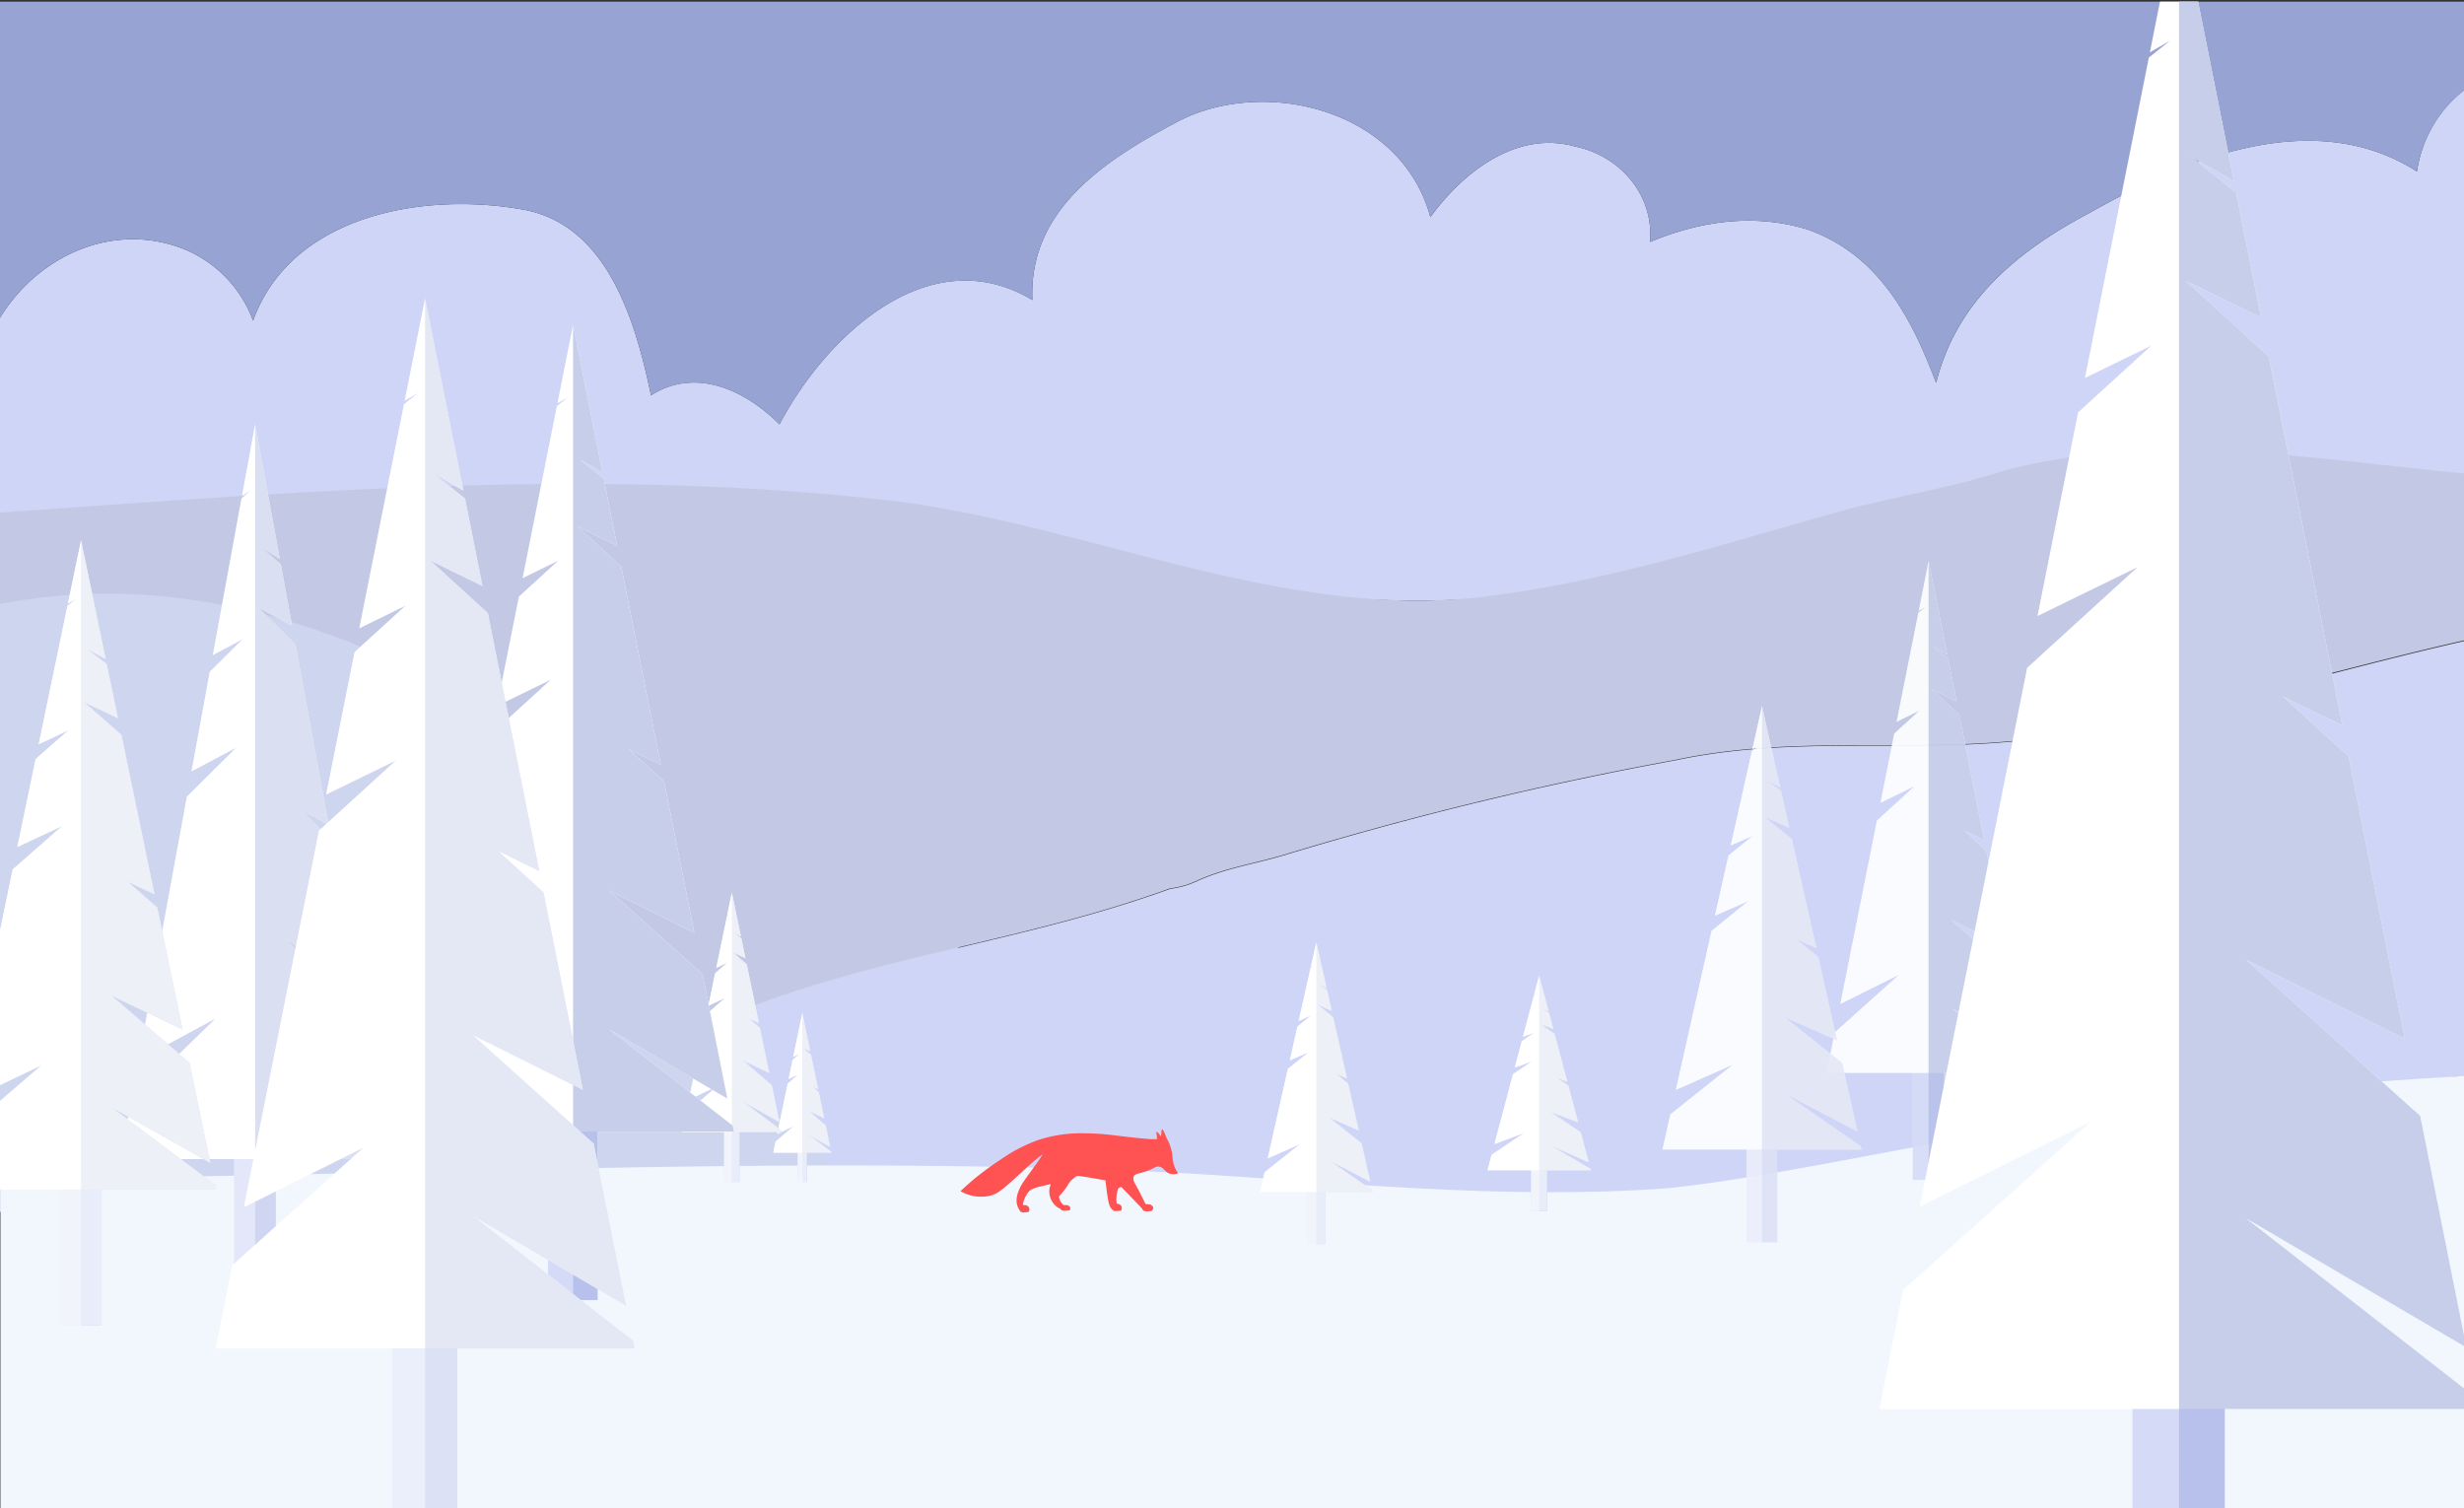 <svg id="Layer_1" data-name="Layer 1" xmlns="http://www.w3.org/2000/svg" xmlns:xlink="http://www.w3.org/1999/xlink" viewBox="0 0 504.75 308.94"><rect x="0" y="0" width="504.75" height="308.94" fill="#333333" stroke="none"/><defs><style>.cls-1{fill:none;}.cls-2{clip-path:url(#clip-path);}.cls-3{fill:#ced6ef;}.cls-4{fill:#cfd5f6;}.cls-5{fill:#97a4d3;}.cls-6{fill:#c3c9e5;}.cls-7{fill:#f2f7fe;}.cls-8{opacity:0.9;}.cls-12,.cls-13,.cls-14,.cls-9{fill:#fff;}.cls-10{fill:#c7ceea;}.cls-11{fill:#a6b3ed;opacity:0.47;}.cls-12{opacity:0.69;}.cls-13{opacity:0.52;}.cls-14{opacity:0.34;}.cls-15{fill:#ff5252;}</style><clipPath id="clip-path"><rect class="cls-1" x="-0.25" y="0.34" width="505" height="309"/></clipPath></defs><title>show_5</title><g class="cls-2"><path class="cls-3" d="M118.92,131.63C80.39,119.33,40.13,114.2,0,119.68V248.25c87.18-.27,174.37-3.87,261.56-3.68-23.14-14.6-44.66-30.11-64.55-49.8C171.57,171.09,151.19,142.15,118.92,131.63Z"/><path class="cls-4" d="M495.11,35.12c-21.23-13.58-47.55-2.54-67.09,8.5-14.43,7.64-27.17,17.83-31.41,34.81-5.1-13.58-11.89-26.32-26.33-31.42-11-3.39-22.08-1.7-32.27,2.55.85-10.19-6.79-17.83-15.28-19.53-11.89-3.4-22.93,5.09-29.72,14.44-5.95-22.08-34-28.88-51.8-19.54-14.44,7.65-30.57,17.84-29.73,36.52-21.22-12.74-42.45,7.64-51.8,25.47-6.79-6.79-17-11.88-26.32-5.94C130,64.85,124,45.31,106.19,42.77c-20.38-3.4-46.71,1.7-54.35,22.92A25.33,25.33,0,0,0,38.25,51.26C23.33,45,7.68,52.5,0,65.1v46.8c59.78-2.58,119.56-5.74,179.34-1.73,42.54,2.62,84.5,16.26,128.18,12.06,24.72-2.1,47.71-6.82,72.43-11,10.35-1.58,20.69-2.63,31-4.72,32.1-5,62.89-1.29,94.27.45V18.1A26,26,0,0,0,495.11,35.12Z"/><path class="cls-5" d="M38.25,51.26A25.33,25.33,0,0,1,51.84,65.69c7.64-21.22,34-26.32,54.35-22.92C124,45.31,130,64.85,133.36,81c9.34-5.94,19.53-.85,26.32,5.94,9.35-17.83,30.58-38.21,51.8-25.47-.84-18.68,15.29-28.87,29.73-36.52C259,15.59,287.06,22.39,293,44.47c6.79-9.35,17.83-17.84,29.72-14.44,8.49,1.7,16.13,9.34,15.28,19.53,10.19-4.25,21.23-5.94,32.27-2.55,14.44,5.1,21.23,17.84,26.33,31.42,4.24-17,17-27.17,31.41-34.81,19.54-11,45.86-22.08,67.09-8.5a26,26,0,0,1,10.19-17V-43H0V65.1C7.68,52.5,23.33,45,38.25,51.26Z"/><path class="cls-4" d="M426.55,149.76c-28.17,6-55.18,0-83.35,6a722.11,722.11,0,0,0-80.47,19.53c-5.75,1.7-11.5,2.55-17.25,5.09a18.24,18.24,0,0,1-5.74,1.7c-30.47,11-59.21,13.59-89.1,25.48-2.3.85-5.17,0-7.47,0h-1.51a303.26,303.26,0,0,0,35.43,37.18c20.88.06,41.76.59,62.65,1.88,33.91,2.55,68.4,7.64,102.31,4.25,17.82-2.55,35.64-7.65,53.46-11.89,9.77-1.7,19-2.55,28.74-5.1,27.51-8.86,54.15-11.3,81.05-13.46v-89.2c-22.52,5.05-44.48,11.75-67.25,16.05C434.6,148.06,430,148.91,426.55,149.76Z"/><path class="cls-6" d="M411,96.27c-10.35,3.39-20.69,5.09-31,7.64-24.72,6.79-47.71,14.43-72.43,17.83-43.68,6.79-85.64-15.28-128.18-19.53C119.6,95.73,59.82,100.84,0,105v18.74c27.14-5.3,54.39-.33,80.47,11.58,21.85,10.19,35.64,38.21,52.89,61.14,2.71,3.84,5.46,7.5,8.26,11h1.51c2.3,0,5.17.85,7.47,0,29.89-11.89,58.63-14.44,89.1-25.48a18.24,18.24,0,0,0,5.74-1.7c5.75-2.54,11.5-3.39,17.25-5.09a722.11,722.11,0,0,1,80.47-19.53c28.17-6,55.18,0,83.35-6,3.45-.85,8.05-1.7,11.5-2.54,22.77-4.3,44.73-11,67.25-16.05V97C473.92,94.19,443.13,88.11,411,96.27Z"/><path class="cls-7" d="M424.25,230.53c-9.77,1.92-19,2.56-28.74,3.84-17.82,3.21-35.64,7-53.46,9-33.91,2.56-68.4-1.28-102.31-3.21-20.89-1-41.77-1.37-62.65-1.42l1.14.78-1.14-.78c-59-.14-118,2.49-177,2.69v75.64H505.3V220.37C478.4,222,451.76,223.84,424.25,230.53Z"/><g class="cls-8"><polygon class="cls-9" points="415.98 219.79 415.83 219.03 399.75 206.49 415.13 215.51 411.9 199.35 399.75 188.45 410.83 193.97 406.9 174.26 402.33 170.09 406.47 172.11 401.34 146.37 395.56 141.1 400.8 143.65 399.06 134.93 395.88 132.4 398.9 134.13 395.07 114.95 393.04 125.15 394.43 124.35 392.97 125.51 388.51 147.87 393.14 145.61 388.03 150.26 385.2 164.47 392.17 161.07 384.48 168.08 376.98 205.68 388.95 199.72 375.82 211.5 374.17 219.79 391.82 219.79 391.82 241.7 398.26 241.7 398.26 219.79 415.98 219.79"/><polygon class="cls-10" points="395.07 241.7 398.26 241.7 398.26 219.79 415.98 219.79 415.83 219.03 399.75 206.49 415.13 215.51 411.9 199.35 399.75 188.45 410.83 193.97 406.9 174.26 402.33 170.09 406.47 172.11 401.34 146.37 395.56 141.1 400.8 143.65 399.06 134.93 395.88 132.4 398.9 134.13 395.07 114.95 395.07 241.7"/><rect class="cls-11" x="391.82" y="219.8" width="6.44" height="21.9"/></g><polygon class="cls-9" points="281.16 244.16 281.08 243.79 272.23 237.68 280.69 242.07 278.92 234.2 272.23 228.89 278.33 231.58 276.16 221.97 273.64 219.94 275.93 220.93 273.1 208.38 269.92 205.81 272.8 207.06 271.85 202.81 270.1 201.58 271.76 202.42 269.65 193.07 268.53 198.04 269.3 197.65 268.49 198.22 266.04 209.11 268.59 208.01 265.78 210.28 264.22 217.2 268.06 215.55 263.82 218.96 259.69 237.29 266.28 234.38 259.06 240.12 258.14 244.16 267.86 244.16 267.86 254.84 271.41 254.84 271.41 244.16 281.16 244.16"/><polygon class="cls-10" points="269.65 254.84 271.41 254.84 271.41 244.16 281.16 244.16 281.08 243.79 272.23 237.68 280.69 242.07 278.92 234.2 272.23 228.89 278.33 231.58 276.16 221.97 273.64 219.94 275.93 220.93 273.1 208.38 269.92 205.81 272.8 207.06 271.85 202.81 270.1 201.58 271.76 202.42 269.65 193.07 269.65 254.84"/><rect class="cls-11" x="267.86" y="244.16" width="3.55" height="10.67"/><polygon class="cls-12" points="281.16 244.16 281.08 243.79 272.23 237.68 280.69 242.07 278.92 234.2 272.23 228.89 278.33 231.58 276.16 221.97 273.64 219.94 275.93 220.93 273.1 208.38 269.92 205.81 272.8 207.06 271.85 202.81 270.1 201.58 271.76 202.42 269.65 193.07 268.53 198.04 269.3 197.65 268.49 198.22 266.04 209.11 268.59 208.01 265.78 210.28 264.22 217.2 268.06 215.55 263.82 218.96 259.69 237.29 266.28 234.38 259.06 240.12 258.14 244.16 267.86 244.16 267.86 254.84 271.41 254.84 271.41 244.16 281.16 244.16"/><polygon class="cls-9" points="325.88 239.72 325.8 239.43 317.66 234.66 325.44 238.09 323.81 231.95 317.66 227.8 323.27 229.9 321.28 222.41 318.97 220.82 321.06 221.59 318.47 211.81 315.54 209.81 318.19 210.78 317.31 207.46 315.71 206.5 317.23 207.16 315.3 199.87 314.27 203.74 314.97 203.44 314.23 203.88 311.98 212.38 314.32 211.52 311.73 213.29 310.3 218.69 313.83 217.4 309.93 220.06 306.14 234.35 312.2 232.09 305.55 236.56 304.72 239.72 313.65 239.72 313.65 248.04 316.91 248.04 316.91 239.72 325.88 239.72"/><polygon class="cls-10" points="315.3 248.04 316.91 248.04 316.91 239.72 325.88 239.72 325.8 239.43 317.66 234.66 325.44 238.09 323.81 231.95 317.66 227.8 323.27 229.9 321.28 222.41 318.97 220.82 321.06 221.59 318.47 211.81 315.54 209.81 318.19 210.78 317.31 207.46 315.71 206.5 317.23 207.16 315.3 199.87 315.3 248.04"/><rect class="cls-11" x="313.65" y="239.72" width="3.26" height="8.33"/><polygon class="cls-12" points="325.88 239.72 325.8 239.43 317.66 234.66 325.44 238.09 323.81 231.95 317.66 227.8 323.27 229.9 321.28 222.41 318.97 220.82 321.06 221.59 318.47 211.81 315.54 209.81 318.19 210.78 317.31 207.46 315.71 206.5 317.23 207.16 315.3 199.87 314.27 203.74 314.97 203.44 314.23 203.88 311.98 212.38 314.32 211.52 311.73 213.29 310.3 218.69 313.83 217.4 309.93 220.06 306.14 234.35 312.2 232.09 305.55 236.56 304.72 239.72 313.65 239.72 313.65 248.04 316.91 248.04 316.91 239.72 325.88 239.72"/><polygon class="cls-9" points="170.29 236.12 170.25 235.91 165.68 232.49 170.05 234.95 169.14 230.54 165.68 227.57 168.83 229.07 167.72 223.69 166.42 222.56 167.59 223.11 166.13 216.08 164.49 214.64 165.98 215.34 165.49 212.96 164.59 212.27 165.44 212.74 164.35 207.51 163.78 210.29 164.17 210.07 163.76 210.39 162.49 216.49 163.81 215.88 162.35 217.15 161.55 221.02 163.53 220.09 161.34 222.01 159.22 232.27 162.62 230.64 158.88 233.86 158.41 236.12 163.43 236.12 163.43 242.1 165.26 242.1 165.26 236.12 170.29 236.12"/><polygon class="cls-10" points="164.35 242.1 165.26 242.1 165.26 236.12 170.29 236.12 170.25 235.91 165.68 232.49 170.05 234.95 169.14 230.54 165.68 227.57 168.83 229.07 167.72 223.69 166.42 222.56 167.59 223.11 166.13 216.08 164.49 214.64 165.98 215.34 165.49 212.96 164.59 212.27 165.44 212.74 164.35 207.51 164.35 242.1"/><rect class="cls-11" x="163.43" y="236.12" width="1.83" height="5.98"/><polygon class="cls-12" points="170.29 236.12 170.25 235.91 165.68 232.49 170.05 234.95 169.14 230.54 165.68 227.57 168.83 229.07 167.72 223.69 166.42 222.56 167.59 223.11 166.13 216.08 164.49 214.64 165.98 215.34 165.49 212.96 164.59 212.27 165.44 212.74 164.35 207.51 163.78 210.29 164.17 210.07 163.76 210.39 162.49 216.49 163.81 215.88 162.35 217.15 161.55 221.02 163.53 220.09 161.34 222.01 159.22 232.27 162.62 230.64 158.88 233.86 158.41 236.12 163.43 236.12 163.43 242.1 165.26 242.1 165.26 236.12 170.29 236.12"/><polygon class="cls-9" points="160.09 231.87 160.01 231.51 152.19 225.65 159.67 229.86 158.1 222.31 152.19 217.22 157.58 219.8 155.67 210.59 153.45 208.64 155.46 209.59 152.97 197.56 150.16 195.1 152.7 196.29 151.86 192.22 150.31 191.04 151.78 191.84 149.92 182.88 148.93 187.65 149.6 187.27 148.9 187.82 146.73 198.26 148.98 197.21 146.49 199.38 145.12 206.02 148.51 204.43 144.77 207.71 141.12 225.27 146.94 222.49 140.56 227.99 139.75 231.87 148.34 231.87 148.34 242.1 151.47 242.1 151.47 231.87 160.09 231.87"/><polygon class="cls-10" points="149.92 242.1 151.47 242.1 151.47 231.87 160.09 231.87 160.01 231.51 152.19 225.65 159.67 229.86 158.1 222.31 152.19 217.22 157.58 219.8 155.67 210.59 153.45 208.64 155.46 209.59 152.97 197.56 150.16 195.1 152.7 196.29 151.86 192.22 150.31 191.04 151.78 191.84 149.92 182.88 149.92 242.1"/><rect class="cls-11" x="148.34" y="231.87" width="3.13" height="10.23"/><polygon class="cls-12" points="160.09 231.87 160.01 231.51 152.19 225.65 159.67 229.86 158.1 222.31 152.19 217.22 157.58 219.8 155.67 210.59 153.45 208.64 155.46 209.59 152.97 197.56 150.16 195.1 152.7 196.29 151.86 192.22 150.31 191.04 151.78 191.84 149.92 182.88 148.93 187.65 149.6 187.27 148.9 187.82 146.73 198.26 148.98 197.21 146.49 199.38 145.12 206.02 148.51 204.43 144.77 207.71 141.12 225.27 146.94 222.49 140.56 227.99 139.75 231.87 148.34 231.87 148.34 242.1 151.47 242.1 151.47 231.87 160.09 231.87"/><g class="cls-8"><polygon class="cls-9" points="381.32 235.47 381.17 234.8 365.5 223.94 380.49 231.76 377.35 217.76 365.5 208.32 376.3 213.1 372.47 196.03 368.01 192.42 372.05 194.17 367.05 171.88 361.42 167.32 366.52 169.53 364.82 161.97 361.73 159.78 364.67 161.28 360.94 144.67 358.96 153.5 360.31 152.81 358.89 153.81 354.54 173.18 359.05 171.22 354.07 175.25 351.31 187.56 358.11 184.61 350.61 190.69 343.3 223.25 354.97 218.09 342.17 228.28 340.56 235.47 357.77 235.47 357.77 254.44 364.05 254.44 364.05 235.47 381.32 235.47"/><polygon class="cls-10" points="360.94 254.44 364.05 254.44 364.05 235.47 381.32 235.47 381.17 234.8 365.5 223.94 380.49 231.76 377.35 217.76 365.5 208.32 376.3 213.1 372.47 196.03 368.01 192.42 372.05 194.17 367.05 171.88 361.42 167.32 366.52 169.53 364.82 161.97 361.73 159.78 364.67 161.28 360.94 144.67 360.94 254.44"/><rect class="cls-11" x="357.77" y="235.47" width="6.28" height="18.97"/><polygon class="cls-13" points="381.32 235.47 381.17 234.8 365.5 223.94 380.49 231.76 377.35 217.76 365.5 208.32 376.3 213.1 372.47 196.03 368.01 192.42 372.05 194.17 367.05 171.88 361.42 167.32 366.52 169.53 364.82 161.97 361.73 159.78 364.67 161.28 360.94 144.67 358.96 153.5 360.31 152.81 358.89 153.81 354.54 173.18 359.05 171.22 354.07 175.25 351.31 187.56 358.11 184.61 350.61 190.69 343.3 223.25 354.97 218.09 342.17 228.28 340.56 235.47 357.77 235.47 357.77 254.44 364.05 254.44 364.05 235.47 381.32 235.47"/></g><polygon class="cls-9" points="507.75 288.63 507.3 286.38 460.1 249.56 505.25 276.04 495.78 228.59 460.1 196.59 492.63 212.79 481.1 154.93 467.66 142.68 479.84 148.62 464.76 73.03 447.8 57.56 463.18 65.06 458.07 39.44 448.75 32.03 457.61 37.12 446.37 -19.22 440.4 10.72 444.48 8.38 440.19 11.79 427.1 77.43 440.69 70.8 425.7 84.47 417.38 126.19 437.85 116.2 415.26 136.8 393.25 247.19 428.4 229.69 389.85 264.26 384.99 288.63 436.82 288.63 436.82 352.94 455.74 352.94 455.74 288.63 507.75 288.63"/><polygon class="cls-10" points="446.37 352.94 455.74 352.94 455.74 288.63 507.75 288.63 507.3 286.38 460.1 249.56 505.25 276.04 495.78 228.59 460.1 196.59 492.63 212.79 481.1 154.93 467.66 142.68 479.84 148.62 464.76 73.03 447.8 57.56 463.18 65.06 458.07 39.44 448.75 32.03 457.61 37.12 446.37 -19.22 446.37 352.94"/><rect class="cls-11" x="436.82" y="288.63" width="18.92" height="64.31"/><polygon class="cls-9" points="150.34 231.8 150.1 230.59 124.76 210.83 149 225.05 143.92 199.57 124.76 182.4 142.23 191.09 136.03 160.03 128.82 153.46 135.36 156.64 127.27 116.06 118.16 107.76 126.42 111.79 123.67 98.03 118.67 94.06 123.42 96.79 117.39 66.54 114.19 82.62 116.38 81.36 114.07 83.19 107.05 118.43 114.34 114.87 106.29 122.21 101.83 144.6 112.82 139.24 100.69 150.3 88.88 209.56 107.74 200.17 87.05 218.72 84.44 231.8 112.27 231.8 112.27 266.32 122.42 266.32 122.42 231.8 150.34 231.8"/><polygon class="cls-10" points="117.39 266.32 122.42 266.32 122.42 231.8 150.34 231.8 150.1 230.59 124.76 210.83 149 225.05 143.92 199.57 124.76 182.4 142.23 191.09 136.03 160.03 128.82 153.46 135.36 156.64 127.27 116.06 118.16 107.76 126.42 111.79 123.67 98.03 118.67 94.06 123.42 96.79 117.39 66.54 117.39 266.32"/><rect class="cls-11" x="112.27" y="231.8" width="10.15" height="34.52"/><polygon class="cls-9" points="79.86 237.43 79.66 236.33 58.44 218.33 78.73 231.28 74.48 208.08 58.44 192.44 73.06 200.35 67.88 172.06 61.84 166.08 67.31 168.98 60.53 132.03 52.91 124.47 59.82 128.13 57.52 115.6 53.33 111.98 57.31 114.47 52.26 86.92 49.58 101.56 51.41 100.42 49.48 102.09 43.6 134.18 49.71 130.94 42.97 137.62 39.23 158.01 48.43 153.13 38.28 163.2 28.38 217.17 44.18 208.62 26.85 225.52 24.66 237.43 47.97 237.43 47.97 268.87 56.47 268.87 56.47 237.43 79.86 237.43"/><polygon class="cls-10" points="52.26 268.87 56.47 268.87 56.47 237.43 79.86 237.43 79.66 236.33 58.44 218.33 78.73 231.28 74.48 208.08 58.44 192.44 73.06 200.35 67.88 172.06 61.84 166.08 67.31 168.98 60.53 132.03 52.91 124.47 59.82 128.13 57.52 115.6 53.33 111.98 57.31 114.47 52.26 86.92 52.26 268.87"/><rect class="cls-11" x="47.97" y="237.43" width="8.5" height="31.44"/><polygon class="cls-14" points="79.86 237.43 79.66 236.33 58.44 218.33 78.73 231.28 74.48 208.08 58.44 192.44 73.06 200.35 67.88 172.06 61.84 166.08 67.31 168.98 60.53 132.03 52.91 124.47 59.82 128.13 57.52 115.6 53.33 111.98 57.31 114.47 52.26 86.92 49.58 101.56 51.41 100.42 49.48 102.09 43.6 134.18 49.71 130.94 42.97 137.62 39.23 158.01 48.43 153.13 38.28 163.2 28.38 217.17 44.18 208.62 26.85 225.52 24.66 237.43 47.97 237.43 47.97 268.87 56.47 268.87 56.47 237.43 79.86 237.43"/><polygon class="cls-9" points="44.2 243.65 43.99 242.67 22.77 226.77 43.07 238.21 38.81 217.72 22.77 203.9 37.4 210.9 32.21 185.91 26.17 180.62 31.64 183.19 24.87 150.54 17.24 143.86 24.15 147.1 21.86 136.03 17.67 132.83 21.65 135.03 16.6 110.7 13.91 123.63 15.74 122.62 13.82 124.09 7.93 152.44 14.04 149.58 7.3 155.48 3.56 173.5 12.77 169.18 2.61 178.08 -7.29 225.75 8.52 218.2 -8.82 233.12 -11 243.65 12.3 243.65 12.3 271.42 20.81 271.42 20.81 243.65 44.2 243.65"/><polygon class="cls-10" points="16.6 271.42 20.81 271.42 20.81 243.65 44.2 243.65 43.99 242.67 22.77 226.77 43.07 238.21 38.81 217.72 22.77 203.9 37.4 210.9 32.21 185.91 26.17 180.62 31.64 183.19 24.87 150.54 17.24 143.86 24.15 147.1 21.86 136.03 17.67 132.83 21.65 135.03 16.6 110.7 16.6 271.42"/><rect class="cls-11" x="12.3" y="243.65" width="8.5" height="27.77"/><polygon class="cls-12" points="44.2 243.65 43.99 242.67 22.77 226.77 43.07 238.21 38.81 217.72 22.77 203.9 37.4 210.9 32.21 185.91 26.17 180.62 31.64 183.19 24.87 150.54 17.24 143.86 24.15 147.1 21.86 136.03 17.67 132.83 21.65 135.03 16.6 110.7 13.91 123.63 15.74 122.62 13.82 124.09 7.93 152.44 14.04 149.58 7.3 155.48 3.56 173.5 12.77 169.18 2.61 178.08 -7.29 225.75 8.52 218.2 -8.82 233.12 -11 243.65 12.3 243.65 12.3 271.42 20.81 271.42 20.81 243.65 44.2 243.65"/><polygon class="cls-9" points="129.96 276.22 129.65 274.65 96.67 248.93 128.21 267.43 121.6 234.28 96.67 211.92 119.4 223.24 111.34 182.82 101.95 174.26 110.46 178.41 99.93 125.6 88.08 114.79 98.82 120.03 95.25 102.13 88.74 96.95 94.93 100.51 87.08 61.15 82.91 82.07 85.75 80.43 82.76 82.81 73.62 128.68 83.11 124.04 72.64 133.59 66.82 162.74 81.13 155.76 65.35 170.15 49.97 247.28 74.52 235.05 47.59 259.2 44.2 276.22 80.41 276.22 80.41 321.15 93.62 321.15 93.62 276.22 129.96 276.22"/><polygon class="cls-10" points="87.08 321.15 93.62 321.15 93.62 276.22 129.96 276.22 129.65 274.65 96.67 248.93 128.21 267.43 121.6 234.28 96.67 211.92 119.4 223.24 111.34 182.82 101.95 174.26 110.46 178.41 99.93 125.6 88.08 114.79 98.82 120.03 95.25 102.13 88.74 96.95 94.93 100.51 87.08 61.15 87.08 321.15"/><rect class="cls-11" x="80.41" y="276.22" width="13.22" height="44.93"/><polygon class="cls-13" points="129.96 276.22 129.65 274.65 96.67 248.93 128.21 267.43 121.6 234.28 96.67 211.92 119.4 223.24 111.34 182.82 101.95 174.26 110.46 178.41 99.93 125.6 88.08 114.79 98.82 120.03 95.25 102.13 88.74 96.95 94.93 100.51 87.08 61.15 82.91 82.07 85.75 80.43 82.76 82.81 73.62 128.68 83.11 124.04 72.64 133.59 66.82 162.74 81.13 155.76 65.35 170.15 49.97 247.28 74.52 235.05 47.59 259.2 44.2 276.22 80.41 276.22 80.41 321.15 93.62 321.15 93.62 276.22 129.96 276.22"/><path class="cls-15" d="M240.44,238.52a8.61,8.61,0,0,1-.27-1.75,9.33,9.33,0,0,0-1-3.29h0c-.06-.13-.17-.29-.22-.4s-.16-.39-.23-.58a4.82,4.82,0,0,0-.54-1.09.16.16,0,0,0-.1-.08c-.1,0-.14.13-.14.23a8.29,8.29,0,0,1-.14,1.22,4.58,4.58,0,0,0-.71-.87.17.17,0,0,0-.11-.06c-.1,0-.11.15-.09.25a8.67,8.67,0,0,1,.12,1.25c-.46,0-.92,0-1.37,0-6.81-.56-8.57-1.15-13.23-1.19a28.29,28.29,0,0,0-9.7,1.36,32,32,0,0,0-7.7,4,56.28,56.28,0,0,0-8.26,6.49,8.48,8.48,0,0,0,6.22.89,6.1,6.1,0,0,0,1.82-.89c2.31-1.64,6.46-5.92,8.76-7.56-.74,1.52-3.87,5.3-4.55,6.74s-1.32,3.21.05,5v0a.93.93,0,0,0,.47.17,5.82,5.82,0,0,0,.93-.07.42.42,0,0,0,.19,0,.32.32,0,0,0,.17-.22.92.92,0,0,0-.07-.79,1,1,0,0,0-.68-.42,2,2,0,0,1-.35,0,.39.39,0,0,1-.17-.14,5.63,5.63,0,0,1,1.27-2.69c1-.93,2.86-1,4.47-1.52a3.92,3.92,0,0,0,1.69,5,1.36,1.36,0,0,0,.25.11s0,0,0,0c.05.23.38.37.69.39s.62,0,.92-.05a.65.65,0,0,0,.2,0,.29.29,0,0,0,.17-.17.58.58,0,0,0-.07-.62,1,1,0,0,0-.68-.32l-.4,0a.53.53,0,0,1-.28-.1l0,0h0a2.59,2.59,0,0,1-.84-1.68,13.56,13.56,0,0,0,1.68-2.1,4.63,4.63,0,0,1,1.52-1.73,1.06,1.06,0,0,1,.89-.36c1.84.27,3.67.61,5.43.91.47,4,.7,5.46,1.34,5.91a.8.8,0,0,0,.66.39,5.62,5.62,0,0,0,.92-.07.44.44,0,0,0,.2,0,.35.35,0,0,0,.17-.22.92.92,0,0,0-.07-.79,1,1,0,0,0-.68-.42h-.22a6.93,6.93,0,0,1-.08-1.06,6.38,6.38,0,0,1,.42-2.15l.58-.25q2.19,2.26,4.36,4.54a.2.2,0,0,0,0,.07c0,.23.38.37.69.39s.62,0,.92-.05a.65.65,0,0,0,.2,0,.31.31,0,0,0,.17-.17A.58.58,0,0,0,236,247a1,1,0,0,0-.68-.32l-.4,0a.53.53,0,0,1-.28-.1l0,0h0c-.66-1.31-1.29-2.64-2-3.89-.44-.75-.59-1.33-.38-1.73s.71-.51,1.41-.69c2.79-.73,3-1.55,3.95-1.25s1,1.17,2.18,1.43a2.41,2.41,0,0,0,1.53-.11A6.76,6.76,0,0,1,240.44,238.52Z"/></g></svg>
